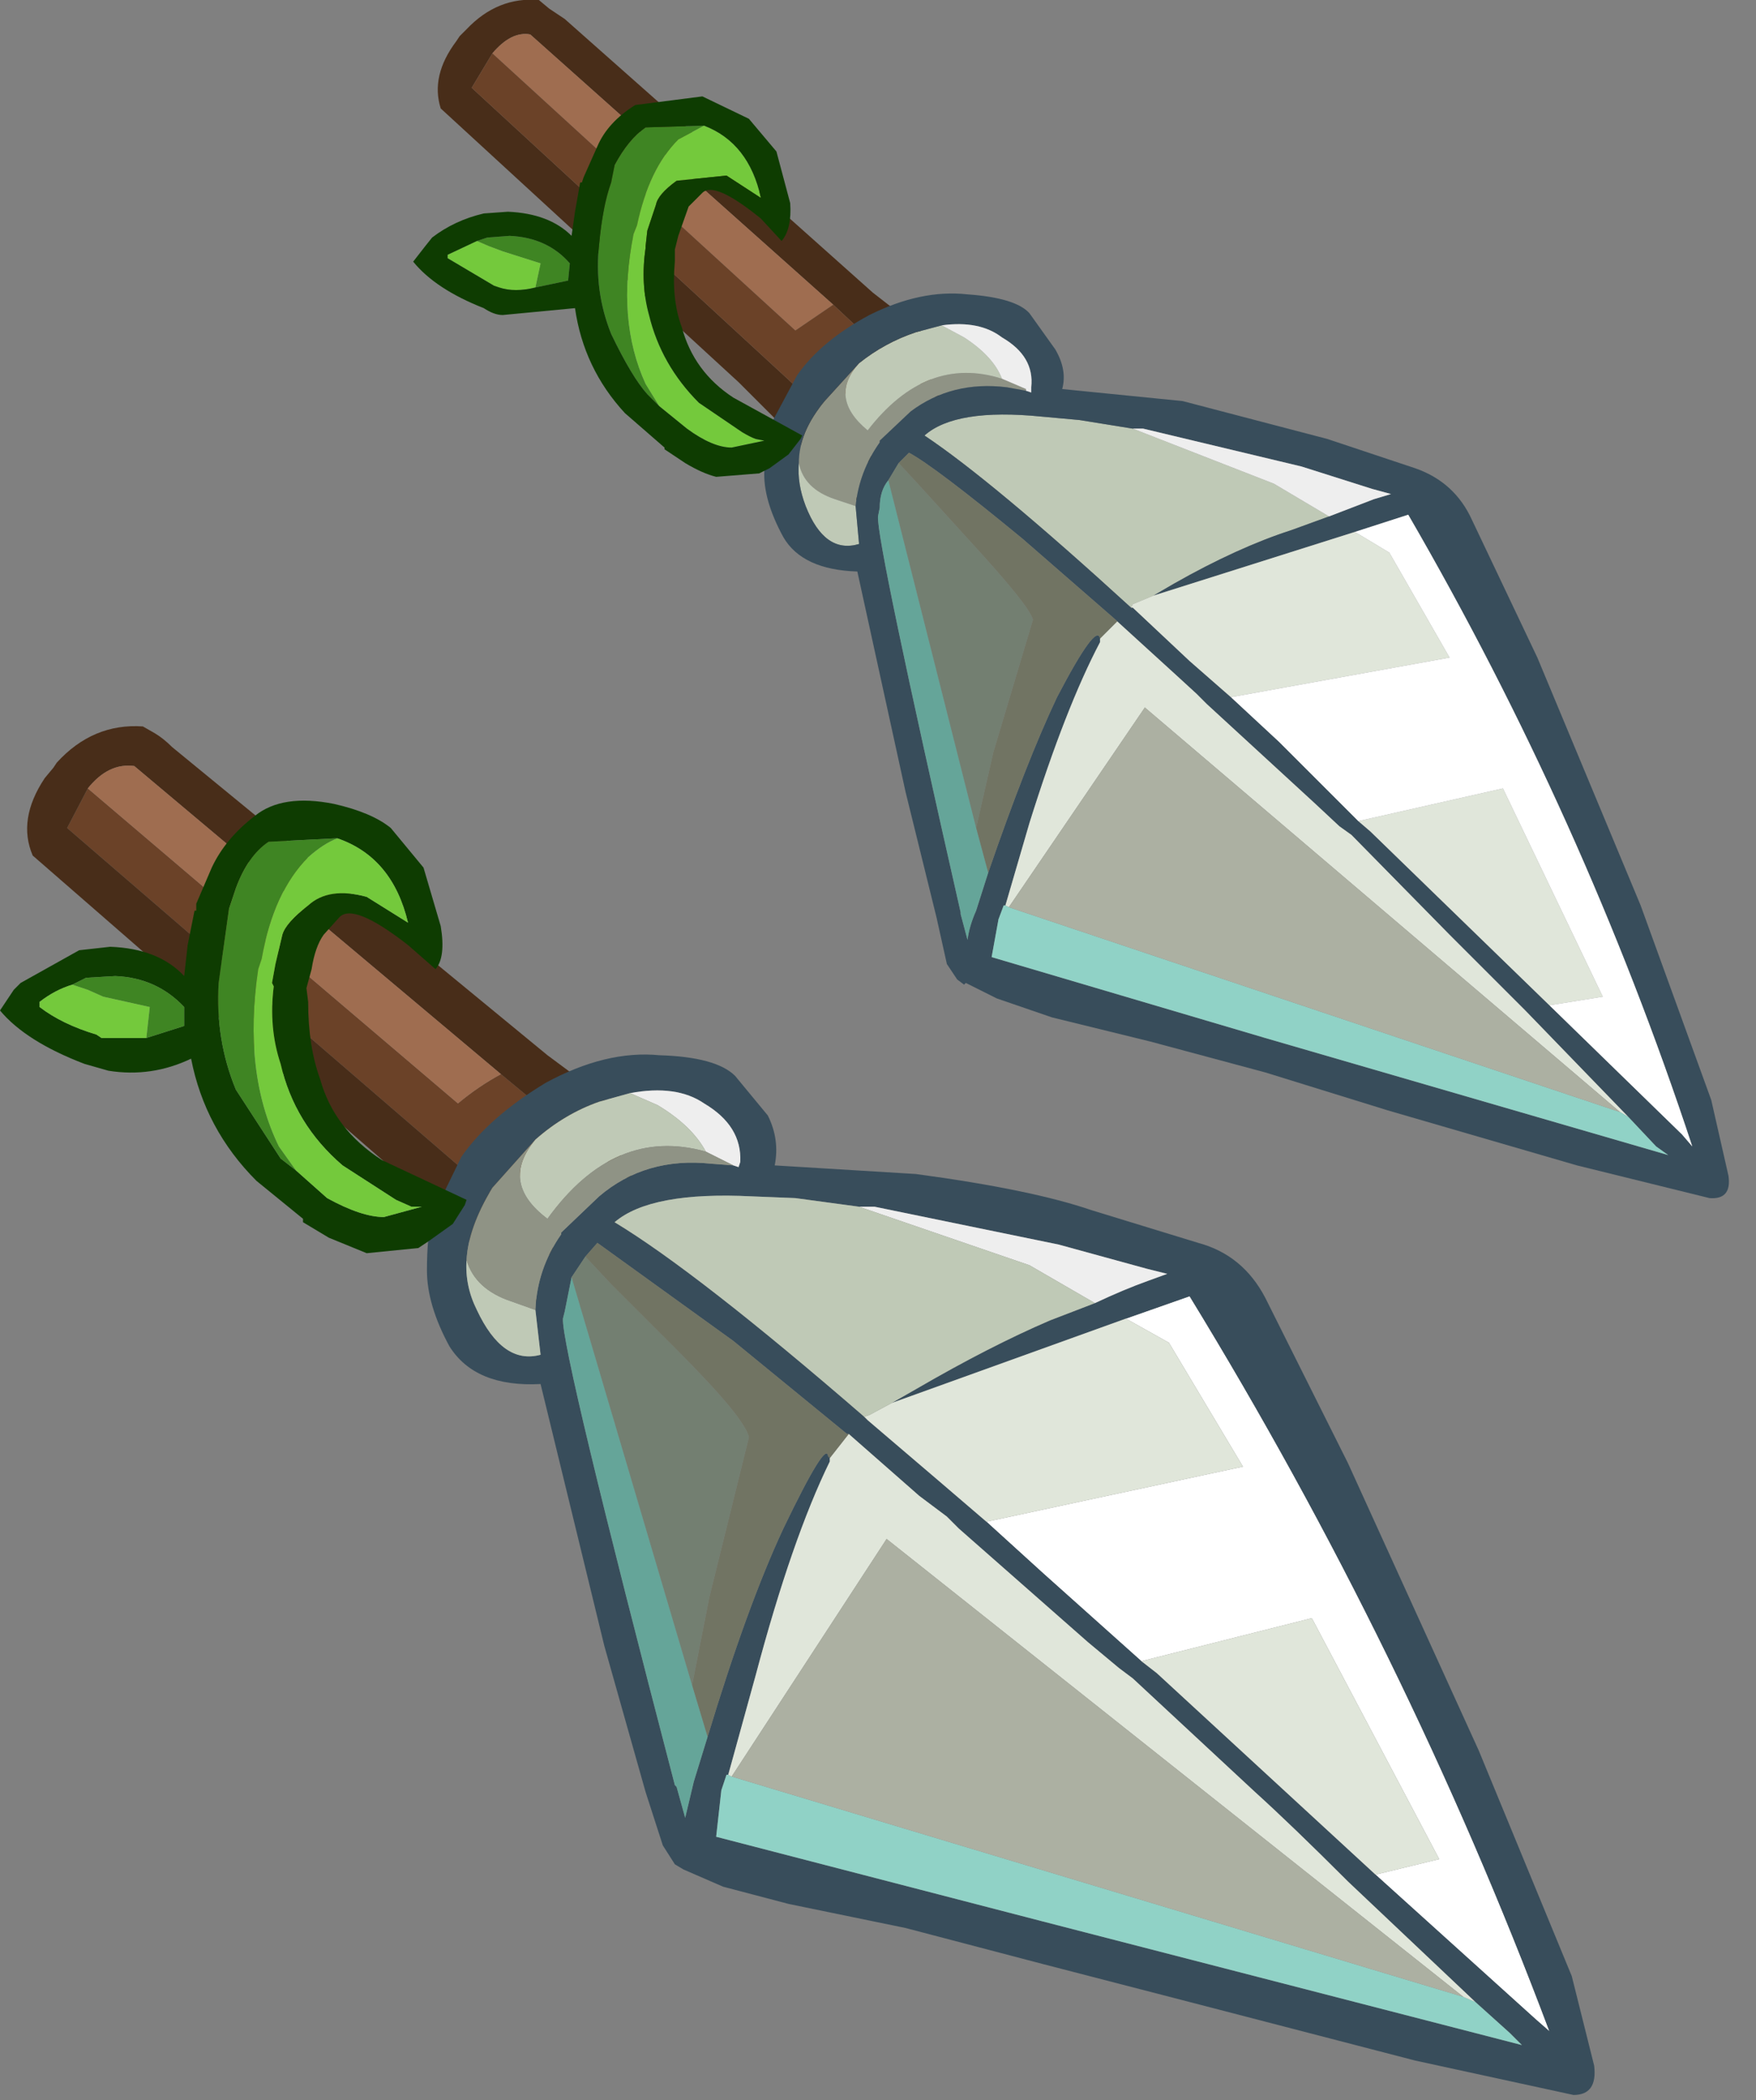 <?xml version="1.0" encoding="utf-8"?>
<svg version="1.1" id="Layer_1"
xmlns="http://www.w3.org/2000/svg"
xmlns:xlink="http://www.w3.org/1999/xlink"
xmlns:author="http://www.sothink.com"
width="51px" height="61px"
xml:space="preserve">
<rect width="100%" height="100%" fill="#808080" stroke="none"/>
<g id="496" transform="matrix(1, 0, 0, 1, 0.6, 13.75)">
<path style="fill:#6B4228;fill-opacity:1" d="M12.7,18.3Q13.3 17.8 13.95 17.45L16 19.15L14.85 20.15L13.75 21L1.35 10.3L1.95 9.15L12.7 18.3" />
<path style="fill:#482D19;fill-opacity:1" d="M13.95,17.45L3.3 8.5Q2.55 8.4 1.95 9.15L1.35 10.3L13.75 21L16 22.95L14.55 22.4Q14.6 23.25 15.05 24.15L10.8 20.2L0.35 11.1Q-0.1 10.05 0.7 8.85L0.95 8.55L1.05 8.4Q2.1 7.25 3.55 7.35L3.9 7.55Q4.15 7.7 4.4 7.95L11.35 13.65L15.3 16.9L18.6 19.35L17.1 19.15L17.9 20.7L16 19.15L13.95 17.45" />
<path style="fill:#9F6D50;fill-opacity:1" d="M1.95,9.15Q2.55 8.4 3.3 8.5L13.95 17.45Q13.3 17.8 12.7 18.3L1.95 9.15" />
<path style="fill:#FFFFFF;fill-opacity:1" d="M41.2,40.25L37.5 33.25L32.55 34.5L29.7 31.95L28.05 30.45L35.5 28.85L33.35 25.25L32.1 24.55L33.95 23.9Q40.25 34.2 44.4 45.25L44 44.9L39.35 40.7L41.2 40.25" />
<path style="fill:#384D5B;fill-opacity:1" d="M45.05,43.65L45.7 46.25Q45.8 47.1 45.1 47.1L40.5 46.1L33.95 44.4L29.7 43.3L25.7 42.25L22.3 41.55L20.4 41.05L19.25 40.55L19 40.4L18.65 39.85L18.15 38.3L16.95 34.05L15.1 26.45Q13.2 26.55 12.45 25.35Q11.8 24.15 11.8 23.15Q11.8 22.15 11.95 21.6L12.8 19.85Q13.6 18.7 15.25 17.7Q17 16.75 18.55 16.9Q20.2 16.95 20.75 17.5L21.7 18.65Q22.05 19.35 21.9 20.1L26 20.35Q29.35 20.8 31.1 21.4L34.2 22.35Q35.5 22.7 36.15 23.95L38.55 28.75L42.35 37.1L45.05 43.65M38.55,40.9Q36.9 39.25 35.85 38.3L32.3 35L31.9 34.7L31 33.95L27.25 30.65L26.9 30.3L26.1 29.7L24.05 27.9L24 27.9L20.7 25.2L16.75 22.35L16.4 22.75L16 23.35L15.8 24.35L15.75 24.55Q15.7 25.45 19 38.1L19.05 38.15L19.3 39.05L19.55 38L19.95 36.7Q21.1 32.9 22.15 30.65Q23.4 28.05 23.45 28.55L23.5 28.6L23.5 28.7Q22.4 30.95 21.35 34.9L20.55 37.8L20.5 37.8L20.35 38.25L20.2 39.6L29.65 42.05L43.6 45.65L43.25 45.3L42.25 44.4L38.55 40.9M28.05,30.45L29.7 31.95L32.55 34.5L33 34.85L39.35 40.7L44 44.9L44.4 45.25Q40.25 34.2 33.95 23.9L32.1 24.55L25.3 27L26 26.6Q28.15 25.35 29.9 24.6L31.2 24.1Q32.05 23.7 32.75 23.45L33.3 23.25L32.7 23.1L30.15 22.4L24.8 21.3L24.35 21.3L22.5 21.05L21.25 21Q18.3 20.85 17.25 21.75Q19.65 23.2 24.5 27.4L24.6 27.5L26.65 29.25L28.05 30.45M16.8,18.25Q15.8 18.6 14.95 19.35L13.7 20.75Q13 21.9 12.95 22.85Q12.9 23.6 13.25 24.3Q14 25.9 15.1 25.6L14.95 24.3Q15 23.1 15.7 22.1L15.7 22.05L16.8 21Q18.15 19.85 20.05 20.05L20.7 20.1L20.85 20.15L20.9 20Q20.95 18.95 19.85 18.3Q19.05 17.75 17.7 18L16.8 18.25" />
<path style="fill:#90D2C6;fill-opacity:1" d="M20.65,37.85L41.9 44.25L42.25 44.4L43.25 45.3L43.6 45.65L29.65 42.05L20.2 39.6L20.35 38.25L20.5 37.8L20.55 37.8L20.65 37.85" />
<path style="fill:#E0E6DA;fill-opacity:1" d="M20.65,37.85L20.55 37.8L21.35 34.9Q22.4 30.95 23.5 28.7L23.5 28.6L24.05 27.9L26.1 29.7L26.9 30.3L27.25 30.65L31 33.95L31.9 34.7L32.3 35L35.85 38.3Q36.9 39.25 38.55 40.9L42.25 44.4L41.9 44.25L25.15 30.95L20.65 37.85M26.65,29.25L24.6 27.5L24.5 27.4L24.65 27.35L25.3 27L32.1 24.55L33.35 25.25L35.5 28.85L28.05 30.45L26.65 29.25M32.55,34.5L37.5 33.25L41.2 40.25L39.35 40.7L33 34.85L32.55 34.5" />
<path style="fill:#EEEEEE;fill-opacity:1" d="M29.3,23L24.35 21.3L24.8 21.3L30.15 22.4L32.7 23.1L33.3 23.25L32.75 23.45Q32.05 23.7 31.2 24.1L29.3 23M19.9,19.7Q19.5 18.95 18.5 18.35L17.7 18Q19.05 17.75 19.85 18.3Q20.95 18.95 20.9 20L20.85 20.15L20.7 20.1L19.9 19.7" />
<path style="fill:#BFC9B6;fill-opacity:1" d="M24.65,27.35L24.5 27.4Q19.65 23.2 17.25 21.75Q18.3 20.85 21.25 21L22.5 21.05L24.35 21.3L29.3 23L31.2 24.1L29.9 24.6Q28.15 25.35 26 26.6L25.3 27L24.65 27.35M15.3,21.65Q13.9 20.6 14.95 19.35Q15.8 18.6 16.8 18.25L17.7 18L18.5 18.35Q19.5 18.95 19.9 19.7Q17.25 18.95 15.3 21.65M14.95,24.3L15.1 25.6Q14 25.9 13.25 24.3Q12.9 23.6 12.95 22.85Q13.2 23.7 14.25 24.05L14.95 24.3" />
<path style="fill:#8F9385;fill-opacity:1" d="M19.9,19.7L20.7 20.1L20.05 20.05Q18.15 19.85 16.8 21L15.7 22.05L15.7 22.1Q15 23.1 14.95 24.3L14.25 24.05Q13.2 23.7 12.95 22.85Q13 21.9 13.7 20.75L14.95 19.35Q13.9 20.6 15.3 21.65Q17.25 18.95 19.9 19.7" />
<path style="fill:#717463;fill-opacity:1" d="M23.5,28.6L23.45 28.55Q23.4 28.05 22.15 30.65Q21.1 32.9 19.95 36.7L19.5 35.2L20 32.65L21.15 28Q21.05 27.45 19 25.4L17.15 23.55L16.4 22.75L16.75 22.35L20.7 25.2L24 27.9L24.05 27.9L23.5 28.6" />
<path style="fill:#737F71;fill-opacity:1" d="M16,23.35L16.4 22.75L17.15 23.55L19 25.4Q21.05 27.45 21.15 28L20 32.65L19.5 35.2L16 23.35" />
<path style="fill:#65A599;fill-opacity:1" d="M19.5,35.2L19.95 36.7L19.55 38L19.3 39.05L19.05 38.15L19 38.1Q15.7 25.45 15.75 24.55L15.8 24.35L16 23.35L19.5 35.2" />
<path style="fill:#ACB0A2;fill-opacity:1" d="M25.15,30.95L41.9 44.25L20.65 37.85L25.15 30.95" />
<path style="fill:#482D19;fill-opacity:1" d="M13.1,-11.2L23.3 -1.8L25.15 -0.1Q24.5 -0.35 24 -0.65Q24 0.05 24.35 0.85L20.85 -2.65L12.2 -10.6Q11.9 -11.55 12.65 -12.55L12.75 -12.7L12.95 -12.9Q13.85 -13.85 15.05 -13.75L15.35 -13.5L15.8 -13.2L21.5 -8.15L24.75 -5.25L27.45 -3.15L26.15 -3.3L26.8 -2L25.25 -3.35L23.6 -4.9L14.8 -12.75Q14.25 -12.85 13.7 -12.2L13.1 -11.2" />
<path style="fill:#9F6D50;fill-opacity:1" d="M22.5,-4.15L13.7 -12.2Q14.25 -12.85 14.8 -12.75L23.6 -4.9L22.5 -4.15" />
<path style="fill:#6B4228;fill-opacity:1" d="M23.3,-1.8L13.1 -11.2L13.7 -12.2L22.5 -4.15L23.6 -4.9L25.25 -3.35L24.25 -2.55L23.3 -1.8" />
<path style="fill:#8F9385;fill-opacity:1" d="M29.2,-2.45L29.2 -2.4L28.65 -2.5Q27.05 -2.7 25.85 -1.8L24.95 -0.95L24.95 -0.9Q24.35 -0.05 24.25 0.95L23.65 0.75Q22.75 0.45 22.6 -0.3Q22.6 -1.2 23.35 -2.1L24.35 -3.2Q23.45 -2.2 24.6 -1.25Q26.3 -3.45 28.5 -2.75L29.2 -2.45" />
<path style="fill:#BFC9B6;fill-opacity:1" d="M26,-4.1L26.75 -4.3L27.4 -3.95Q28.25 -3.4 28.5 -2.75Q26.3 -3.45 24.6 -1.25Q23.45 -2.2 24.35 -3.2Q25.1 -3.8 26 -4.1M24.35,2.05Q23.35 2.35 22.8 0.95Q22.55 0.3 22.6 -0.3Q22.75 0.45 23.65 0.75L24.25 0.95L24.35 2.05M36.4,0.3L38 1.25L36.9 1.65Q35.35 2.15 33.5 3.2L32.9 3.55L32.3 3.8L32.25 3.9Q28.2 0.2 26.25 -1.1Q27.15 -1.9 29.65 -1.65L30.75 -1.55L32.3 -1.3L36.4 0.3" />
<path style="fill:#384D5B;fill-opacity:1" d="M24.25,0.95Q24.35 -0.05 24.95 -0.9L24.95 -0.95L25.85 -1.8Q27.05 -2.7 28.65 -2.5L29.2 -2.4L29.35 -2.35L29.35 -2.5Q29.45 -3.4 28.5 -3.95Q27.85 -4.45 26.75 -4.3L26 -4.1Q25.1 -3.8 24.35 -3.2L23.35 -2.1Q22.6 -1.2 22.6 -0.3Q22.55 0.3 22.8 0.95Q23.35 2.35 24.35 2.05L24.25 0.95M24.65,-4.6Q26.15 -5.35 27.5 -5.2Q28.9 -5.1 29.3 -4.65L30.05 -3.6Q30.4 -3 30.25 -2.45L33.75 -2.1L37.95 -1L40.5 -0.15Q41.65 0.25 42.15 1.35L44.05 5.35L47.05 12.55L49.1 18.2L49.6 20.4Q49.7 21.1 49.05 21.05L45.2 20.1L39.7 18.5L36.15 17.4L32.8 16.5L29.95 15.8L28.35 15.25L27.45 14.8L27.4 14.85L27.2 14.7L26.9 14.25L26.6 12.9L25.7 9.25L24.3 2.85Q22.7 2.8 22.15 1.85Q21.55 0.75 21.6 -0.1L21.8 -1.45L22.55 -2.85Q23.25 -3.85 24.65 -4.6M25.2,0.2Q24.95 0.5 24.95 1L24.9 1.25Q24.85 1.95 27.3 12.75L27.3 12.8L27.5 13.55Q27.55 13.15 27.75 12.7L28.1 11.6Q29.2 8.4 30.1 6.5Q31.25 4.3 31.35 4.8L31.35 4.9Q30.35 6.8 29.3 10.15L28.6 12.55L28.55 12.55L28.4 12.95L28.2 14.05L36.15 16.4L47.85 19.8L47.5 19.55L46.7 18.7L43.7 15.6L41.5 13.4L38.65 10.5L38.3 10.25L37.55 9.55L34.45 6.7L34.15 6.4L33.55 5.85L31.85 4.3L31.8 4.25L29.1 1.9Q26.55 -0.2 25.8 -0.6L25.5 -0.3L25.2 0.2M32.9,3.55L33.5 3.2Q35.35 2.15 36.9 1.65L38 1.25L39.3 0.75L39.8 0.6L39.25 0.45L37.2 -0.2L32.6 -1.3L32.3 -1.3L30.75 -1.55L29.65 -1.65Q27.15 -1.9 26.25 -1.1Q28.2 0.2 32.25 3.9L32.3 3.9L33.95 5.45L35.15 6.5L36.55 7.8L38.85 10.1L39.2 10.4L44.4 15.45L48.25 19.2L48.55 19.55Q45.4 10 40.3 1.2L38.75 1.7L32.9 3.55" />
<path style="fill:#EEEEEE;fill-opacity:1" d="M28.5,-3.95Q29.45 -3.4 29.35 -2.5L29.35 -2.35L29.2 -2.4L29.2 -2.45L28.5 -2.75Q28.25 -3.4 27.4 -3.95L26.75 -4.3Q27.85 -4.45 28.5 -3.95M38,1.25L36.4 0.3L32.3 -1.3L32.6 -1.3L37.2 -0.2L39.25 0.45L39.8 0.6L39.3 0.75L38 1.25" />
<path style="fill:#717463;fill-opacity:1" d="M31.35,4.8Q31.25 4.3 30.1 6.5Q29.2 8.4 28.1 11.6L27.75 10.3L28.25 8.1L29.4 4.25Q29.3 3.85 27.6 2L26.1 0.35L25.5 -0.3L25.8 -0.6Q26.55 -0.2 29.1 1.9L31.8 4.25L31.85 4.3L31.35 4.8" />
<path style="fill:#E0E6DA;fill-opacity:1" d="M32.65,6.8L28.7 12.6L28.6 12.55L29.3 10.15Q30.35 6.8 31.35 4.9L31.35 4.8L31.85 4.3L33.55 5.85L34.15 6.4L34.45 6.7L37.55 9.55L38.3 10.25L38.65 10.5L41.5 13.4L43.7 15.6L46.7 18.7L46.45 18.55L32.65 6.8M38.75,1.7L39.75 2.3L41.5 5.35L35.15 6.5L33.95 5.45L32.3 3.9L32.25 3.9L32.3 3.8L32.9 3.55L38.75 1.7M38.85,10.1L43.05 9.15L45.95 15.2L44.4 15.45L39.2 10.4L38.85 10.1" />
<path style="fill:#FFFFFF;fill-opacity:1" d="M45.95,15.2L43.05 9.15L38.85 10.1L36.55 7.8L35.15 6.5L41.5 5.35L39.75 2.3L38.75 1.7L40.3 1.2Q45.4 10 48.55 19.55L48.25 19.2L44.4 15.45L45.95 15.2" />
<path style="fill:#90D2C6;fill-opacity:1" d="M28.7,12.6L46.45 18.55L46.7 18.7L47.5 19.55L47.85 19.8L36.15 16.4L28.2 14.05L28.4 12.95L28.55 12.55L28.6 12.55L28.7 12.6" />
<path style="fill:#737F71;fill-opacity:1" d="M25.5,-0.3L26.1 0.35L27.6 2Q29.3 3.85 29.4 4.25L28.25 8.1L27.75 10.3L25.2 0.2L25.5 -0.3" />
<path style="fill:#65A599;fill-opacity:1" d="M27.75,10.3L28.1 11.6L27.75 12.7Q27.55 13.15 27.5 13.55L27.3 12.8L27.3 12.75Q24.85 1.95 24.9 1.25L24.95 1Q24.95 0.5 25.2 0.2L27.75 10.3" />
<path style="fill:#ACB0A2;fill-opacity:1" d="M46.45,18.55L28.7 12.6L32.65 6.8L46.45 18.55" />
<path style="fill:#0E3C01;fill-opacity:1" d="M11.7,11.45L12.2 13.15Q12.35 14.05 12.05 14.4L11.25 13.7Q9.65 12.45 9.25 12.9L8.8 13.4Q8.55 13.75 8.45 14.4L8.3 14.95L8.35 15.35Q8.35 16.65 8.7 17.6Q9.1 19.05 10.5 19.95L12.95 21.1L12.9 21.25L12.55 21.8L11.85 22.3L11.55 22.5L10.05 22.65L8.95 22.2L8.2 21.75L8.2 21.65L6.85 20.55Q5.35 19.05 4.95 17Q3.8 17.55 2.55 17.35L1.85 17.15Q0.15 16.5 -0.6 15.6L-0.2 15L0 14.8L1.7 13.85L2.6 13.75Q4 13.8 4.75 14.6L4.85 13.7L5.05 12.7L5.1 12.7L5.1 12.5L5.55 11.45Q5.95 10.6 6.8 9.95Q7.6 9.3 9.1 9.6Q10.2 9.85 10.75 10.3L11.7 11.45M8.9,21.05Q9.9 21.6 10.55 21.6L11.65 21.3L11.35 21.3L10.9 21.1L9.35 20.1Q7.95 18.9 7.55 17.15Q7.2 16.1 7.35 14.9L7.3 14.8L7.4 14.25L7.6 13.4Q7.7 13.05 8.35 12.55Q8.95 12 10.05 12.3L11.25 13.05Q10.8 11.15 9.2 10.6L9.15 10.6L7.2 10.7Q6.6 11.1 6.25 12.05L6.05 12.65L5.75 14.8Q5.65 16.45 6.25 17.9L7.55 19.9L8 20.25L8.9 21.05M0.55,15.35L0.55 15.5Q1.2 16 2.2 16.3L2.35 16.4L3.65 16.4L4.75 16.05L4.75 15.5Q3.95 14.65 2.75 14.6L1.9 14.65L1.5 14.85Q1 15 0.55 15.35" />
<path style="fill:#3F8523;fill-opacity:1" d="M8.35,11.15Q7.35 12.15 7 14.1L6.9 14.4Q6.45 17.4 7.5 19.55L8 20.25L7.55 19.9L6.25 17.9Q5.65 16.45 5.75 14.8L6.05 12.65L6.25 12.05Q6.6 11.1 7.2 10.7L9.15 10.6L9.2 10.6Q8.8 10.75 8.35 11.15M3.75,15.5L2.4 15.2L1.95 15L1.5 14.85L1.9 14.65L2.75 14.6Q3.95 14.65 4.75 15.5L4.75 16.05L3.65 16.4L3.75 15.5" />
<path style="fill:#74C93C;fill-opacity:1" d="M9.2,10.6Q10.8 11.15 11.25 13.05L10.05 12.3Q8.95 12 8.35 12.55Q7.7 13.05 7.6 13.4L7.4 14.25L7.3 14.8L7.35 14.9Q7.2 16.1 7.55 17.15Q7.95 18.9 9.35 20.1L10.9 21.1L11.35 21.3L11.65 21.3L10.55 21.6Q9.9 21.6 8.9 21.05L8 20.25L7.5 19.55Q6.45 17.4 6.9 14.4L7 14.1Q7.35 12.15 8.35 11.15Q8.8 10.75 9.2 10.6M3.65,16.4L2.35 16.4L2.2 16.3Q1.2 16 0.55 15.5L0.55 15.35Q1 15 1.5 14.85L1.95 15L2.4 15.2L3.75 15.5L3.65 16.4" />
<path style="fill:#3F8523;fill-opacity:1" d="M19.1,-9.7Q18.25 -8.85 17.9 -7.2L17.8 -6.95Q17.3 -4.45 18.15 -2.6L18.55 -1.95L18.2 -2.3Q17.75 -2.8 17.15 -4.05Q16.65 -5.3 16.8 -6.65Q16.9 -7.75 17.15 -8.45L17.25 -8.95Q17.65 -9.7 18.15 -10.05L19.8 -10.1L19.85 -10.1L19.1 -9.7M13.25,-6.75L13.55 -6.85L14.2 -6.9Q15.3 -6.85 15.95 -6.1L15.9 -5.6L14.95 -5.4L15.1 -6.1L14 -6.45L13.6 -6.6L13.25 -6.75" />
<path style="fill:#74C93C;fill-opacity:1" d="M19.85,-10.1Q21.15 -9.6 21.5 -8L20.5 -8.65L19.05 -8.5Q18.5 -8.1 18.45 -7.8L18.2 -7.05L18.15 -6.6L18.15 -6.55Q18 -5.5 18.25 -4.6Q18.6 -3.15 19.7 -2.05L20.95 -1.2Q21.2 -1.05 21.35 -1L21.6 -0.95L20.65 -0.75Q20.1 -0.75 19.35 -1.3L18.55 -1.95L18.15 -2.6Q17.3 -4.45 17.8 -6.95L17.9 -7.2Q18.25 -8.85 19.1 -9.7L19.85 -10.1M13.6,-6.6L14 -6.45L15.1 -6.1L14.95 -5.4Q14.35 -5.25 13.9 -5.4L13.75 -5.45L12.4 -6.25L12.4 -6.35L13.25 -6.75L13.6 -6.6" />
<path style="fill:#0E3C01;fill-opacity:1" d="M19.8,-10.95L21.15 -10.3L21.95 -9.35L22.35 -7.85Q22.4 -7.1 22.1 -6.75L21.5 -7.4Q20.15 -8.5 19.8 -8.15L19.4 -7.75L19.1 -6.9L19 -6.5L19 -6.15Q18.9 -5.05 19.2 -4.25Q19.55 -2.95 20.7 -2.2L22.7 -1.1L22.65 -1L22.3 -0.55L21.75 -0.15L21.45 0L20.2 0.1Q19.8 0 19.3 -0.3L18.7 -0.7L18.7 -0.75L17.55 -1.75Q16.35 -3.05 16.1 -4.8L14 -4.6Q13.75 -4.6 13.45 -4.8Q12.05 -5.35 11.4 -6.15L11.75 -6.6L11.95 -6.85Q12.6 -7.35 13.45 -7.55L14.15 -7.6Q15.35 -7.55 16 -6.9L16.1 -7.6L16.25 -8.45L16.3 -8.45L16.35 -8.6L16.75 -9.5Q17.05 -10.2 17.85 -10.7L19.8 -10.95M19.35,-1.3Q20.1 -0.75 20.65 -0.75L21.6 -0.95L21.35 -1Q21.2 -1.05 20.95 -1.2L19.7 -2.05Q18.6 -3.15 18.25 -4.6Q18 -5.5 18.15 -6.55L18.15 -6.6L18.2 -7.05L18.45 -7.8Q18.5 -8.1 19.05 -8.5L20.5 -8.65L21.5 -8Q21.15 -9.6 19.85 -10.1L19.8 -10.1L18.15 -10.05Q17.65 -9.7 17.25 -8.95L17.15 -8.45Q16.9 -7.75 16.8 -6.65Q16.65 -5.3 17.15 -4.05Q17.75 -2.8 18.2 -2.3L18.55 -1.95L19.35 -1.3M15.9,-5.6L15.95 -6.1Q15.3 -6.85 14.2 -6.9L13.55 -6.85L13.25 -6.75L12.4 -6.35L12.4 -6.25L13.75 -5.45L13.9 -5.4Q14.35 -5.25 14.95 -5.4L15.9 -5.6" />
</g>
</svg>
